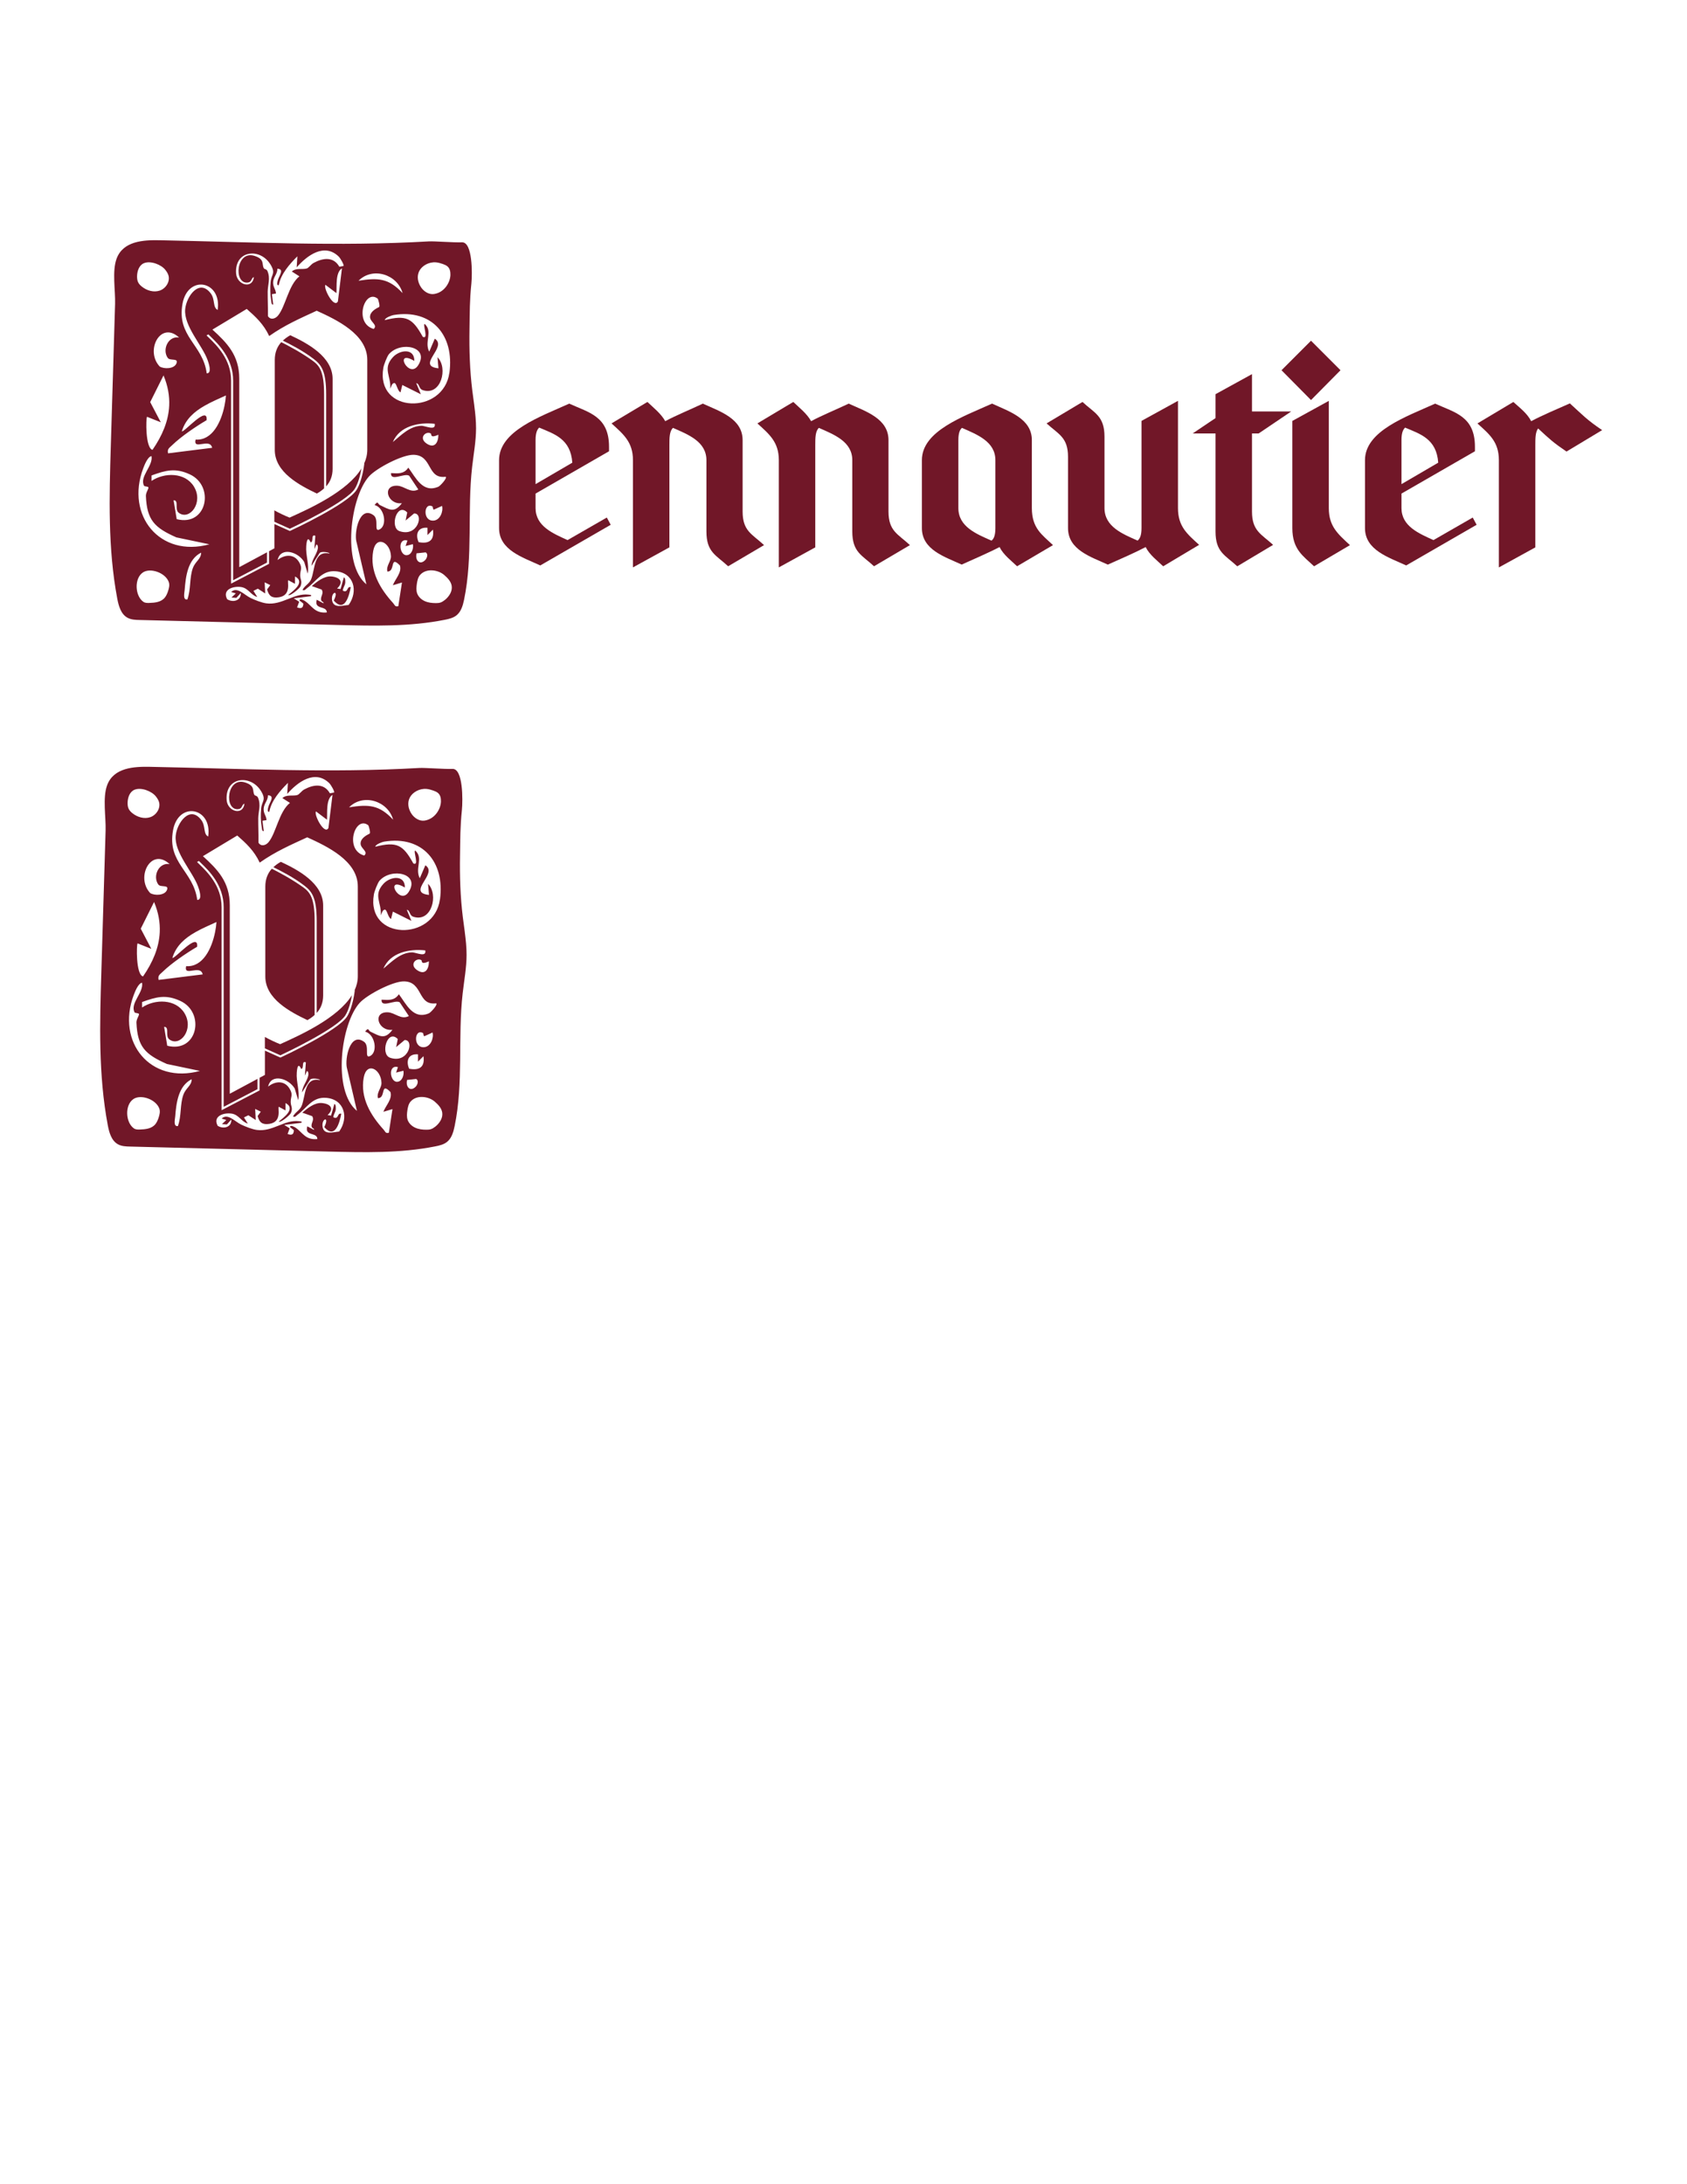 <?xml version="1.0" encoding="UTF-8"?>
<svg id="Layer_1" xmlns="http://www.w3.org/2000/svg" version="1.1" viewBox="0 0 612 792">
  <!-- Generator: Adobe Illustrator 29.1.0, SVG Export Plug-In . SVG Version: 2.1.0 Build 142)  -->
  <defs>
    <style>
      .st0 {
        fill: #711728;
      }
    </style>
  </defs>
  <g>
    <g>
      <path class="st0" d="M99.52,185.07v4.13l5.62,2.52c1.9-.89,20.54-9.71,23.56-14.46,1.31-2.07,2.06-5.32,2.42-7.36-5.21,8.41-18.83,14.51-26.07,17.79-1.87-.75-3.84-1.69-5.52-2.62Z"/>
      <path class="st0" d="M172.07,147.1c-.24-1.83-.5-3.65-.73-5.47-.91-7.39-1.15-14.86-1.02-22.3.11-6.28.04-10.25.68-16.49.37-3.67.44-15.13-3.4-14.97-2.95.12-10.05-.46-12.04-.34-32.68,1.89-65,.22-97.73-.42-5.75-.11-13.16.26-15.53,6.68-1.68,4.56-.4,11.58-.55,16.39-.37,12.31-.74,24.62-1.11,36.93-.15,4.85-.29,9.7-.44,14.55-.56,18.51-1.1,37.19,2.34,55.39.5,2.66,1.32,5.62,3.69,6.93,1.34.74,2.94.8,4.47.83,23.99.6,47.99,1.21,71.98,1.81,12.93.33,25.99.64,38.67-1.88,1.54-.3,3.13-.68,4.33-1.68,1.63-1.35,2.25-3.55,2.68-5.62,3.28-15.79,1.1-32.22,2.93-48.24.53-4.63,1.4-9.24,1.41-13.89,0-2.74-.28-5.47-.64-8.2ZM152.11,98.25c.98-1.91,3.5-3.34,6.05-3.12.85.07,1.67.32,2.45.59.59.21,1.17.44,1.63.8,1,.79,1.18,2.03,1.16,3.16-.05,2.63-2.11,6.36-5.94,6.93-1.95.29-3.75-1.01-4.7-2.41-1.23-1.81-1.63-4.06-.65-5.96ZM163.02,135.18c-2.08,15.29-26.8,14.91-23.96-1.8.18-1.09,1.38-4.22,2.06-4.99,4.29-4.85,14.85-2.64,10.59,4.05-3.34,5.24-9.11-6.07-1.4-1.57.04-4.75-5.29-4.04-7.75-1.38-3.84,4.18-.69,6.73-.97,11.45l.65-1.54c1.65-1.91,1.54,2.01,3.04,2.88l.67-2.68,6.72,3.36-1.67-4.03c1.3.22.79,2.05,2.48,2.57,6.54,2.04,9.13-8.04,5.24-11.97l.34,4.02c-8.37-.88,3.48-7.71-1.33-10.74l-2.01,4.7c-1.92-3.58,1.48-7.33-1.69-10.07-.74.31,1.57,5.79-.66,4.69-3.68-6.67-5.92-8.07-13.78-6.05.02-.87,2.6-1.76,3.18-1.85,13.98-2.31,22.11,7.45,20.27,20.95ZM156.25,157.18c.41.23-.37,1.89,2.78.46,0,2.82-1.35,5.12-4.22,3.23-3.11-2.06-.34-4.71,1.44-3.7ZM152.82,154.4c-4.22.12-7.31,3.42-10.31,5.89,2.46-5.86,9.45-7.25,15.2-6.61.48,2.7-3.38.67-4.89.72ZM146.05,106.29c-5.05-5.43-8.9-5.62-15.99-4.49,5.11-5.14,14.09-2.36,15.99,4.49ZM135.57,119.28c-7.38-2.07-3.32-14.76,1.47-10.97.12.09.87,2.56.53,2.98-1.42.72-3.35,1.81-3.33,3.65.02,1.85,2.92,2.86,1.33,4.34ZM133.24,130.48v32.59c0,1.76-.42,3.45-1.16,5.06h.08c-.03.26-.72,6.22-2.82,9.53-3.28,5.17-23.19,14.42-24.03,14.81l-.15.07-5.62-2.52v8.81l-1.94,1.04v4.58l-13.77,7.18v-73.63c0-7.72-5.23-12.8-8.04-15.52-.26-.26-.65-.64-.87-.85l.68-.38c.21.21.45.44.71.7,2.89,2.8,8.27,8.02,8.27,16.06v72.39l12.27-6.4v-3.73l-10.05,5.39v-68.36c0-8.52-4.5-13.02-9.74-17.79l12.45-7.49c3.18,2.81,6.09,5.43,8.15,9.83,5.71-4.03,11.33-6.46,17.23-9.18,7.21,3.28,18.35,8.52,18.35,17.79ZM118.07,103.29l3.98,3c.18-2.45-.44-7.47,2-9l-1.47,12.01c-1.43,2.69-5.4-4.9-4.51-6.02ZM98.04,95.77c2.14,3.41.39,3.65.13,6.46-.2,2.08-.17,4.68.2,6.72.09.52.04,1.62.75,1.48l-.48-3.76,1.48-.24c-.1-1.69-1.16-2.29-1.03-4.24.12-1.77,1.6-2.95,1.54-4.76,2.75.17.5,2.62.11,4.37-.11.5-.5,1.76.38,1.63.77-4.12,3.9-7.61,6.76-10.49l-.25,4c3.73-4.27,10.06-9.05,15.33-3.83.43.42,1.97,2.98,1.67,3.33l-1.52.28c-2.12-3.73-5.92-3.24-9.34-1.38-.96.52-1.76,1.79-2.49,2.01-1.58.46-3.89-.3-5.41,1.1l2.75,1.75c-3.96,3.11-5.01,10.91-7.76,14.23-1.03,1.24-2.77,1.67-3.66.19.04-2.95-.11-5.97-.09-8.9.02-2.34,1.07-4.75-.09-7.44-.31-.71-1.12-.7-1.27-.95-.91-1.52.41-3.23-3.26-4.5-6.85-2.36-7.88,10.18-2.63,9.63,1.61-.17,1.17-1.61,2.26-2.01-.54,4.53-6.18,2.88-6.47-1.31-.59-8.4,8.61-9.39,12.39-3.36ZM66.21,110.12c1.97-10.69,14.31-8.31,12.75,2.26-1.86-.91-.84-3.77-2.5-5.98-4.15-5.51-8.85,1.06-9.28,5.72-.56,6.08,6.2,13.07,8.13,18.43.34.93,1.74,4.88-.32,4.82-1.37-10.52-10.97-13.3-8.77-25.26ZM60.88,129.8c.85,1.16,4.09-.15,3.08,2.08-.87,1.9-4.38,2-6.01,1.03-5.44-5.74.3-16.77,7.02-10.52-4-.68-6.24,4.46-4.09,7.42ZM70.38,176.47c-3.21-5.28-10.78-5.21-15.41-2.08v-1.99c5.18-1.86,8.59-2.84,13.88-.4,9.14,4.2,6.3,19.03-4.75,16.25l-1.13-6.85c2.08-.02.24,3.35,1.91,4.57,3.92,2.85,9.01-3.71,5.49-9.5ZM55.17,147.1l-.68-1.29,4.83-9.68c1.6,3.79,2.22,7.44,2.06,10.97-.26,5.58-2.51,10.88-6.06,16.02-2.62-.61-2.4-11.53-1.98-11.99l4.99,1.99-3.16-6.02ZM52.2,95.44c2.39-1.01,6.24.47,7.75,2.38.49.62.93,1.28,1.16,2.03.67,2.23-.93,4.74-3.13,5.51s-4.73.02-6.54-1.45c-.55-.44-1.05-.96-1.35-1.6-.31-.65-.37-1.39-.37-2.12.02-1.89.74-4.02,2.48-4.75ZM60.96,214.38c-.28.81-.61,1.61-1.12,2.25-1.38,1.75-3.66,1.93-5.7,2-.72.02-1.49.03-2.12-.4-3.09-2.16-3.39-8.52-.16-10.67,2.7-1.79,8.13.11,9.36,3.46.39,1.06.1,2.29-.27,3.36ZM69.99,205.91c-1.34,3.63-.66,7.82-2.03,11.47-1.72.25-1.06-2.37-.97-3.47.38-4.9,1.12-11.11,5.98-13.52-.04,2.4-2.07,3.09-2.97,5.52ZM51.94,169.86c.44-1.17,1.63-4.27,3.02-4.47.68,3.55-4.51,7.5-2.68,10.78.16.29,1.6.17,1.58.64-.03.66-.98,1.86-.93,3.06.37,8.75,3.15,11.49,11.06,14.99l11.97,2.51c-17.96,4.91-30.44-10.44-24.02-27.51ZM76.96,162.38l-15.99,2c-.38-1.67.54-2.02,1.51-2.98,3.18-3.09,8.57-6.76,12.47-9.04.55-5.73-8.35,4.71-8.98,4.02,1.35-4.43,4.58-7.17,8.31-9.29,2.47-1.41,5.16-2.54,7.68-3.7-.07,1.12-.24,2.39-.51,3.7-1.19,5.86-4.39,12.73-10.49,12.3-.98,4.1,5.13-.79,6,2.98ZM126.51,219.36c-2.21.19-5.62,1.39-6.06-1.8-.41-3.03,2.69-3.93.63.21,3.92,4.44,5.53-1.52,6.17-4.86-1.58-.42-.81,2.23-2.88,1.28.03-.98.7-1.76.85-2.69.06-.34.14-2.09-.48-2.12l-1.2,4.2-1.26-.18c2.63-2.44.93-4.13-2.15-4.38-2.59-.2-5.19,1.92-7.03,3.49l3.57,1.26c.89,1.28-.29,2.33-.22,3.55.06,1.05,1.03.71.91,1.45l-2.44-1.3c-1.09,3.77,3.61,1.98,3.65,4.61-4.37.43-5.37-2.41-7.86-4.1-.44-.3-1.97-1.15-2.06-.25l1.39,1.13c-.02,1.65-.8,1.91-2.27,1.39l.76-2.05-1.97-1.25,6.11-.75c.81-.46-.44-.55-.79-.59-5.25-.62-9.59,3.93-15.26,3.17-1.67-.22-4.14-1.2-5.69-1.94-2.28-1.09-4.93-4.26-7.08-2.18l1.69.51-1.58,1.5,1.79.11,1.6-1.76c.15,2.83-2.84,3.55-4.93,2.27-1.94-3.55,2.27-4.89,5.13-4.42,2.6.43,3.43,2.91,5.78,3.6l-1.39-2.23,1.6-.78,2.67,1.72-.2-4.03,2.04,1.02-1.15,1.55c.63,2.45,1.82,3.23,4.29,2.85,4.75-.73,2.87-5.81,3.39-6.18l2.44,1.3v-2.66c3.84,1.99-.56,5.2-2.45,6.68.49.67,4.09-2.27,4.44-3.12.74-1.83-.1-2.46-.11-3.94-.02-2.02.94-2.49-.33-4.71-1.81-3.18-5.24-2.96-7.86-.88,1.1-4.98,7.56-2.92,9.66.73l1.26,4.22c.62-3.38-.8-6.65-.53-10.06.36-4.52,1.57-1.3,1.57-1.3,1.25-.08-.02-3.13,1.73-2.37l-.36,4.82.72-1.65c.56-.04.6.99.56,1.31-.27,2.07-2.24,4.15-2.31,6.39l2.96-4.64c.55-.71,3.64-.25,3.56.2-5.81-1.19-5.17,5.73-6.66,9.34-.7,1.7-2.43,2.32-3.13,3.88.81.34,1.09-.27,1.62-.65,3.4-2.46,5.38-6.59,10.47-6.14,6.62.58,8.2,7.26,4.66,12.2ZM129.29,196.33l3.63,15.55c-8.97-7.34-5.84-31.65.98-39.17,2.68-2.96,12.12-7.92,16.19-7.8,6.91.2,4.72,8.88,11.59,7.96.64.53-2.02,3.35-2.65,3.62-5.7,2.42-8.15-3.24-10.9-6.92-1.6,2.37-3.67,2.12-6.28,1.98-.23,3.24,4.95-.19,6.6.97l3.31,4.97c-2.88,1.48-4.98-1.24-7.62-1.36-5.73-.26-3.58,6.99,1.66,6.33-2.8,3.76-4.65,2.27-7.96.69-.86-.41-.62-1.79-1.95-.02,3.66.92,4.77,7.69,1.63,8.92-1.96.77.07-3.72-2.02-5.23-5.05-3.64-7.03,6.02-6.22,9.53ZM156.91,183.65c.15.09.09,1.13.49,1.14l2.97-1.34c.5,2.02-.7,5.1-3.01,5.32-4.19.4-3.64-6.94-.45-5.11ZM151.85,196.58c-1.23-2.89-.29-5.5,3.22-5.21v2.65s1.98-1.98,1.98-1.98c.59,3.93-1.48,5.27-5.2,4.54ZM144.49,219.81c-1.26.31-1.27-.46-1.86-1.11-4.74-5.21-8.57-11.6-7.24-18.91,1.07-5.89,6.27-3.12,6.44,1.9.06,1.9-1.81,3.44-1.3,5.55,3.04.09.75-6.1,4.55-2.21.79,2.54-1.71,4.91-2.56,7.18l3.3-.99-1.32,8.59ZM147.46,201.33c-2.62,0-3.31-6.38.34-5.32l-.66,1.97,2.64-.66c.34,1.57-.5,4.01-2.32,4ZM144.93,192.59c-3.65-1.25-.98-10.61,2.8-6.77l-.58,2.92,3.07-2.56c3.63-.12,1.46,8.72-5.28,6.42ZM151.11,200.64l3.31-.35c1.06.61.44,2.18-.18,2.81-2,2-3.73.02-3.12-2.45ZM161.33,217.59c-.48.38-1.01.73-1.59.91-.53.17-1.1.19-1.65.19-1.37,0-2.77-.16-4.02-.73-1.25-.57-2.34-1.59-2.77-2.89-.35-1.08-.24-2.24-.08-3.36.17-1.15.41-2.36,1.17-3.23,2.22-2.54,6.54-1.9,8.76.02,1.23,1.06,2.45,2.33,2.71,3.93.32,1.99-.95,3.91-2.53,5.17Z"/>
      <path class="st0" d="M114.95,178.96c.98-.54,1.85-1.17,2.62-1.87v-34.15c0-8.02-1.56-10.28-4.12-12.12-4.39-3.15-9.16-5.63-11.42-6.75-1.47,1.64-2.35,3.73-2.35,6.47v32.59c0,8.15,8.99,12.83,15.26,15.83Z"/>
      <path class="st0" d="M102.61,123.52c2.44,1.18,7.29,3.64,11.24,6.68,2.72,2.09,4.47,4.39,4.47,12.76v33.4c1.46-1.62,2.34-3.68,2.34-6.38v-32.59c0-7.96-8.9-12.83-15.36-15.83-1.02.56-1.91,1.22-2.69,1.96Z"/>
    </g>
    <g>
      <path class="st0" d="M194.29,178.98v5.25c0,6.56,6.26,9.19,11.61,11.61l14.24-8.18,1.41,2.63-25.55,14.74c-6.36-2.93-14.95-5.55-14.95-13.53v-24.64c0-10.6,14.95-15.75,25.45-20.5,7.07,3.23,14.44,4.54,14.44,15.65v1.62l-26.66,15.35ZM194.29,175.55l13.33-7.78c-.61-8.68-6.56-10.4-12.02-12.72-.71.71-1.31,1.82-1.31,4.54v15.96Z"/>
      <path class="st0" d="M242.85,198.47l-13.23,7.27v-38.88c0-6.56-3.43-9.39-7.78-13.33l13.03-7.78c2.22,2.12,4.95,4.24,6.46,6.97,3.74-2.02,9.39-4.34,13.63-6.36,6.26,2.83,14.44,5.45,14.44,13.23v25.85c0,7.17,3.43,8.18,7.78,12.22l-13.03,7.67c-4.34-4.04-7.88-5.05-7.88-12.62v-25.85c0-6.77-6.66-9.29-12.12-11.71-1.31,1.21-1.31,3.64-1.31,6.26v37.06Z"/>
      <path class="st0" d="M295.77,198.47l-13.23,7.27v-38.88c0-6.56-3.43-9.39-7.78-13.33l13.03-7.78c2.22,2.12,4.95,4.24,6.46,6.97,3.74-2.02,9.39-4.34,13.63-6.36,6.26,2.83,14.44,5.45,14.44,13.23v25.85c0,7.17,3.43,8.18,7.78,12.22l-13.03,7.67c-4.34-4.04-7.88-5.05-7.88-12.62v-25.85c0-6.77-6.66-9.29-12.12-11.71-1.31,1.21-1.31,3.64-1.31,6.26v37.06Z"/>
      <path class="st0" d="M374.33,184.23c0,7.37,3.74,9.69,7.67,13.43l-13.03,7.67c-2.22-2.12-4.95-4.14-6.36-6.97-3.84,2.02-9.49,4.44-13.73,6.36-6.16-2.83-14.44-5.35-14.44-13.23v-24.64c0-10.6,14.95-15.75,25.45-20.5,6.16,2.83,14.44,5.45,14.44,13.23v24.64ZM361.1,166.86c0-6.77-6.66-9.29-12.12-11.71-.71.61-1.31,1.72-1.31,4.44v24.64c0,6.77,6.56,9.39,12.02,11.81.81-.61,1.41-1.82,1.41-4.54v-24.64Z"/>
      <path class="st0" d="M414.11,152.62l13.23-7.27v38.88c0,6.67,3.33,9.39,7.67,13.33l-13.03,7.78c-2.22-2.12-4.95-4.14-6.36-6.97-3.84,2.02-9.39,4.44-13.73,6.36-6.16-2.83-14.44-5.35-14.44-13.23v-25.85c0-7.07-3.43-8.18-7.78-12.12l13.03-7.78c4.34,4.04,7.98,5.05,7.98,12.62v25.85c0,6.77,6.56,9.39,12.02,11.81.81-.71,1.41-1.82,1.41-4.54v-38.88Z"/>
      <path class="st0" d="M448.84,205.34c-4.34-4.04-7.88-5.05-7.88-12.62v-35.55h-8.28l5.55-3.74,2.73-1.82v-8.68l13.23-7.27v13.53h14.24l-11.82,7.98h-2.42v28.28c0,7.07,3.33,8.18,7.67,12.12l-13.03,7.78Z"/>
      <path class="st0" d="M464.9,134.25l10.7-10.7,10.7,10.7-10.7,10.81-10.7-10.81ZM476.71,205.34c-3.94-3.74-7.88-6.06-7.88-13.83v-38.88l13.23-7.27v38.88c0,6.67,3.33,9.39,7.67,13.43l-13.03,7.67Z"/>
      <path class="st0" d="M508.42,178.98v5.25c0,6.56,6.26,9.19,11.61,11.61l14.24-8.18,1.41,2.63-25.55,14.74c-6.36-2.93-14.95-5.55-14.95-13.53v-24.64c0-10.6,14.95-15.75,25.45-20.5,7.07,3.23,14.44,4.54,14.44,15.65v1.62l-26.66,15.35ZM508.42,175.55l13.33-7.78c-.61-8.68-6.56-10.4-12.02-12.72-.71.71-1.31,1.82-1.31,4.54v15.96Z"/>
      <path class="st0" d="M549.01,145.76c2.32,2.12,5.05,4.14,6.46,6.97,3.74-2.02,9.69-4.54,14.04-6.46,4.44,4.04,6.26,6.06,11.71,9.69l-12.93,7.78c-4.75-3.23-6.06-4.44-10.3-8.38-1.01,1.31-1.01,3.64-1.01,5.96v37.16l-13.23,7.27v-38.88c0-6.66-3.43-9.39-7.78-13.33l13.03-7.78Z"/>
    </g>
  </g>
  <g>
    <path class="st0" d="M96.09,376.01v4.13l5.62,2.52c1.9-.89,20.54-9.71,23.56-14.46,1.31-2.07,2.06-5.32,2.42-7.36-5.21,8.41-18.83,14.51-26.07,17.79-1.87-.75-3.84-1.69-5.52-2.62Z"/>
    <path class="st0" d="M168.63,338.04c-.24-1.83-.5-3.65-.73-5.47-.91-7.39-1.15-14.86-1.02-22.3.11-6.28.04-10.25.68-16.49.37-3.67.44-15.13-3.4-14.97-2.95.12-10.05-.46-12.04-.34-32.68,1.89-65,.22-97.73-.42-5.75-.11-13.16.26-15.53,6.68-1.68,4.56-.4,11.58-.55,16.39-.37,12.31-.74,24.62-1.11,36.93-.15,4.85-.29,9.7-.44,14.55-.56,18.51-1.1,37.19,2.34,55.39.5,2.66,1.32,5.62,3.69,6.93,1.34.74,2.94.8,4.47.83,23.99.6,47.99,1.21,71.98,1.81,12.93.33,25.99.64,38.67-1.88,1.54-.3,3.13-.68,4.33-1.68,1.63-1.35,2.25-3.55,2.68-5.62,3.28-15.79,1.1-32.22,2.93-48.24.53-4.63,1.4-9.24,1.41-13.89,0-2.74-.28-5.47-.64-8.2ZM148.67,289.19c.98-1.91,3.5-3.34,6.05-3.12.85.07,1.67.32,2.45.59.59.21,1.17.44,1.63.8,1,.79,1.18,2.03,1.16,3.16-.05,2.63-2.11,6.36-5.94,6.93-1.95.29-3.75-1.01-4.7-2.41-1.23-1.81-1.63-4.06-.65-5.96ZM159.59,326.13c-2.08,15.29-26.8,14.91-23.96-1.8.18-1.09,1.38-4.22,2.06-4.99,4.29-4.85,14.85-2.64,10.59,4.05-3.34,5.24-9.11-6.07-1.4-1.57.04-4.75-5.29-4.04-7.75-1.38-3.84,4.18-.69,6.73-.97,11.45l.65-1.54c1.65-1.91,1.54,2.01,3.04,2.88l.67-2.68,6.72,3.36-1.67-4.03c1.3.22.79,2.05,2.48,2.57,6.54,2.04,9.13-8.04,5.24-11.97l.34,4.02c-8.37-.88,3.48-7.71-1.33-10.74l-2.01,4.7c-1.92-3.58,1.48-7.33-1.69-10.07-.74.31,1.57,5.79-.66,4.69-3.68-6.67-5.92-8.07-13.78-6.05.02-.87,2.6-1.76,3.18-1.85,13.98-2.31,22.11,7.45,20.27,20.95ZM152.82,348.13c.41.23-.37,1.89,2.78.46,0,2.82-1.35,5.12-4.22,3.23-3.11-2.06-.34-4.71,1.44-3.7ZM149.39,345.34c-4.22.12-7.31,3.42-10.31,5.89,2.46-5.86,9.45-7.25,15.2-6.61.48,2.7-3.38.67-4.89.72ZM142.62,297.23c-5.05-5.43-8.9-5.62-15.99-4.49,5.11-5.14,14.09-2.36,15.99,4.49ZM132.14,310.23c-7.38-2.07-3.32-14.76,1.47-10.97.12.09.87,2.56.53,2.98-1.42.72-3.35,1.81-3.33,3.65.02,1.85,2.92,2.86,1.33,4.34ZM129.8,321.42v32.59c0,1.76-.42,3.45-1.16,5.06h.08c-.03.26-.72,6.22-2.82,9.53-3.28,5.17-23.19,14.42-24.03,14.81l-.15.07-5.62-2.52v8.81l-1.94,1.04v4.58l-13.77,7.18v-73.63c0-7.72-5.23-12.8-8.04-15.52-.26-.26-.65-.64-.87-.85l.68-.38c.21.21.45.44.71.7,2.89,2.8,8.27,8.02,8.27,16.06v72.39l12.27-6.4v-3.73l-10.05,5.39v-68.36c0-8.52-4.5-13.02-9.74-17.79l12.45-7.49c3.18,2.81,6.09,5.43,8.15,9.83,5.71-4.03,11.33-6.46,17.23-9.18,7.21,3.28,18.35,8.52,18.35,17.79ZM114.64,294.23l3.98,3c.18-2.45-.44-7.47,2-9l-1.47,12.01c-1.43,2.69-5.4-4.9-4.51-6.02ZM94.61,286.71c2.14,3.41.39,3.65.13,6.46-.2,2.08-.17,4.68.2,6.72.09.52.04,1.62.75,1.48l-.48-3.76,1.48-.24c-.1-1.69-1.16-2.29-1.03-4.24.12-1.77,1.6-2.95,1.54-4.76,2.75.17.5,2.62.11,4.37-.11.5-.5,1.76.38,1.63.77-4.12,3.9-7.61,6.76-10.49l-.25,4c3.73-4.27,10.06-9.05,15.33-3.83.43.42,1.97,2.98,1.67,3.33l-1.52.28c-2.12-3.73-5.92-3.24-9.34-1.38-.96.52-1.76,1.79-2.49,2.01-1.58.46-3.89-.3-5.41,1.1l2.75,1.75c-3.96,3.11-5.01,10.91-7.76,14.23-1.03,1.24-2.77,1.67-3.66.19.04-2.95-.11-5.97-.09-8.9.02-2.34,1.07-4.75-.09-7.44-.31-.71-1.12-.7-1.27-.95-.91-1.52.41-3.23-3.26-4.5-6.85-2.36-7.88,10.18-2.63,9.63,1.61-.17,1.17-1.61,2.26-2.01-.54,4.53-6.18,2.88-6.47-1.31-.59-8.4,8.61-9.39,12.39-3.36ZM62.77,301.06c1.97-10.69,14.31-8.31,12.75,2.26-1.86-.91-.84-3.77-2.5-5.98-4.15-5.51-8.85,1.06-9.28,5.72-.56,6.08,6.2,13.07,8.13,18.43.34.93,1.74,4.88-.32,4.82-1.37-10.52-10.97-13.3-8.77-25.26ZM57.44,320.74c.85,1.16,4.09-.15,3.08,2.08-.87,1.9-4.38,2-6.01,1.03-5.44-5.74.3-16.77,7.02-10.52-4-.68-6.24,4.46-4.09,7.42ZM66.95,367.41c-3.21-5.28-10.78-5.21-15.41-2.08v-1.99c5.18-1.86,8.59-2.84,13.88-.4,9.14,4.2,6.3,19.03-4.75,16.25l-1.13-6.85c2.08-.02.24,3.35,1.91,4.57,3.92,2.85,9.01-3.71,5.49-9.5ZM51.74,338.04l-.68-1.29,4.83-9.68c1.6,3.79,2.22,7.44,2.06,10.97-.26,5.58-2.51,10.88-6.06,16.02-2.62-.61-2.4-11.53-1.98-11.99l4.99,1.99-3.16-6.02ZM48.77,286.38c2.39-1.01,6.24.47,7.75,2.38.49.62.93,1.28,1.16,2.03.67,2.23-.93,4.74-3.13,5.51s-4.73.02-6.54-1.45c-.55-.44-1.05-.96-1.35-1.6-.31-.65-.37-1.39-.37-2.12.02-1.89.74-4.02,2.48-4.75ZM57.53,405.32c-.28.81-.61,1.61-1.12,2.25-1.38,1.75-3.66,1.93-5.7,2-.72.02-1.49.03-2.12-.4-3.09-2.16-3.39-8.52-.16-10.67,2.7-1.79,8.13.11,9.36,3.46.39,1.06.1,2.29-.27,3.36ZM66.56,396.85c-1.34,3.63-.66,7.82-2.03,11.47-1.72.25-1.06-2.37-.97-3.47.38-4.9,1.12-11.11,5.98-13.52-.04,2.4-2.07,3.09-2.97,5.52ZM48.51,360.81c.44-1.17,1.63-4.27,3.02-4.47.68,3.55-4.51,7.5-2.68,10.78.16.29,1.6.17,1.58.64-.03.66-.98,1.86-.93,3.06.37,8.75,3.15,11.49,11.06,14.99l11.97,2.51c-17.96,4.91-30.44-10.44-24.02-27.51ZM73.53,353.32l-15.99,2c-.38-1.67.54-2.02,1.51-2.98,3.18-3.09,8.57-6.76,12.47-9.04.55-5.73-8.35,4.71-8.98,4.02,1.35-4.43,4.58-7.17,8.31-9.29,2.47-1.41,5.16-2.54,7.68-3.7-.07,1.12-.24,2.39-.51,3.7-1.19,5.86-4.39,12.73-10.49,12.3-.98,4.1,5.13-.79,6,2.98ZM123.07,410.3c-2.21.19-5.62,1.39-6.06-1.8-.41-3.03,2.69-3.93.63.21,3.92,4.44,5.53-1.52,6.17-4.86-1.58-.42-.81,2.23-2.88,1.28.03-.98.7-1.76.85-2.69.06-.34.14-2.09-.48-2.12l-1.2,4.2-1.26-.18c2.63-2.44.93-4.13-2.15-4.38-2.59-.2-5.19,1.92-7.03,3.49l3.57,1.26c.89,1.28-.29,2.33-.22,3.55.06,1.05,1.03.71.91,1.45l-2.44-1.3c-1.09,3.77,3.61,1.98,3.65,4.61-4.37.43-5.37-2.41-7.86-4.1-.44-.3-1.97-1.15-2.06-.25l1.39,1.13c-.02,1.65-.8,1.91-2.27,1.39l.76-2.05-1.97-1.25,6.11-.75c.81-.46-.44-.55-.79-.59-5.25-.62-9.59,3.93-15.26,3.17-1.67-.22-4.14-1.2-5.69-1.94-2.28-1.09-4.93-4.26-7.08-2.18l1.69.51-1.58,1.5,1.79.11,1.6-1.76c.15,2.83-2.84,3.55-4.93,2.27-1.94-3.55,2.27-4.89,5.13-4.42,2.6.43,3.43,2.91,5.78,3.6l-1.39-2.23,1.6-.78,2.67,1.72-.2-4.03,2.04,1.02-1.15,1.55c.63,2.45,1.82,3.23,4.29,2.85,4.75-.73,2.87-5.81,3.39-6.18l2.44,1.3v-2.66c3.84,1.99-.56,5.2-2.45,6.68.49.67,4.09-2.27,4.44-3.12.74-1.83-.1-2.46-.11-3.94-.02-2.02.94-2.49-.33-4.71-1.81-3.18-5.24-2.96-7.86-.88,1.1-4.98,7.56-2.92,9.66.73l1.26,4.22c.62-3.38-.8-6.65-.53-10.06.36-4.52,1.57-1.3,1.57-1.3,1.25-.08-.02-3.13,1.73-2.37l-.36,4.82.72-1.65c.56-.04.6.99.56,1.31-.27,2.07-2.24,4.15-2.31,6.39l2.96-4.64c.55-.71,3.64-.25,3.56.2-5.81-1.19-5.17,5.73-6.66,9.34-.7,1.7-2.43,2.32-3.13,3.88.81.34,1.09-.27,1.62-.65,3.4-2.46,5.38-6.59,10.47-6.14,6.62.58,8.2,7.26,4.66,12.2ZM125.86,387.27l3.63,15.55c-8.97-7.34-5.84-31.65.98-39.17,2.68-2.96,12.12-7.92,16.19-7.8,6.91.2,4.72,8.88,11.59,7.96.64.53-2.02,3.35-2.65,3.62-5.7,2.42-8.15-3.24-10.9-6.92-1.6,2.37-3.67,2.12-6.28,1.98-.23,3.24,4.95-.19,6.6.97l3.31,4.97c-2.88,1.48-4.98-1.24-7.62-1.36-5.73-.26-3.58,6.99,1.66,6.33-2.8,3.76-4.65,2.27-7.96.69-.86-.41-.62-1.79-1.95-.02,3.66.92,4.77,7.69,1.63,8.92-1.96.77.07-3.72-2.02-5.23-5.05-3.64-7.03,6.02-6.22,9.53ZM153.47,374.59c.15.09.09,1.13.49,1.14l2.97-1.34c.5,2.02-.7,5.1-3.01,5.32-4.19.4-3.64-6.94-.45-5.11ZM148.42,387.52c-1.23-2.89-.29-5.5,3.22-5.21v2.65s1.98-1.98,1.98-1.98c.59,3.93-1.48,5.27-5.2,4.54ZM141.05,410.75c-1.26.31-1.27-.46-1.86-1.11-4.74-5.21-8.57-11.6-7.24-18.91,1.07-5.89,6.27-3.12,6.44,1.9.06,1.9-1.81,3.44-1.3,5.55,3.04.09.75-6.1,4.55-2.21.79,2.54-1.71,4.91-2.56,7.18l3.3-.99-1.32,8.59ZM144.02,392.27c-2.62,0-3.31-6.38.34-5.32l-.66,1.97,2.64-.66c.34,1.57-.5,4.01-2.32,4ZM141.5,383.53c-3.65-1.25-.98-10.61,2.8-6.77l-.58,2.92,3.07-2.56c3.63-.12,1.46,8.72-5.28,6.42ZM147.67,391.59l3.31-.35c1.06.61.44,2.18-.18,2.81-2,2-3.73.02-3.12-2.45ZM157.89,408.54c-.48.38-1.01.73-1.59.91-.53.17-1.1.19-1.65.19-1.37,0-2.77-.16-4.02-.73-1.25-.57-2.34-1.59-2.77-2.89-.35-1.08-.24-2.24-.08-3.36.17-1.15.41-2.36,1.17-3.23,2.22-2.54,6.54-1.9,8.76.02,1.23,1.06,2.45,2.33,2.71,3.93.32,1.99-.95,3.91-2.53,5.17Z"/>
    <path class="st0" d="M111.52,369.9c.98-.54,1.85-1.17,2.62-1.87v-34.15c0-8.02-1.56-10.28-4.12-12.12-4.39-3.15-9.16-5.63-11.42-6.75-1.47,1.64-2.35,3.73-2.35,6.47v32.59c0,8.15,8.99,12.83,15.26,15.83Z"/>
    <path class="st0" d="M99.18,314.46c2.44,1.18,7.29,3.64,11.24,6.68,2.72,2.09,4.47,4.39,4.47,12.76v33.4c1.46-1.62,2.34-3.68,2.34-6.38v-32.59c0-7.96-8.9-12.83-15.36-15.83-1.02.56-1.91,1.22-2.69,1.96Z"/>
  </g>
</svg>